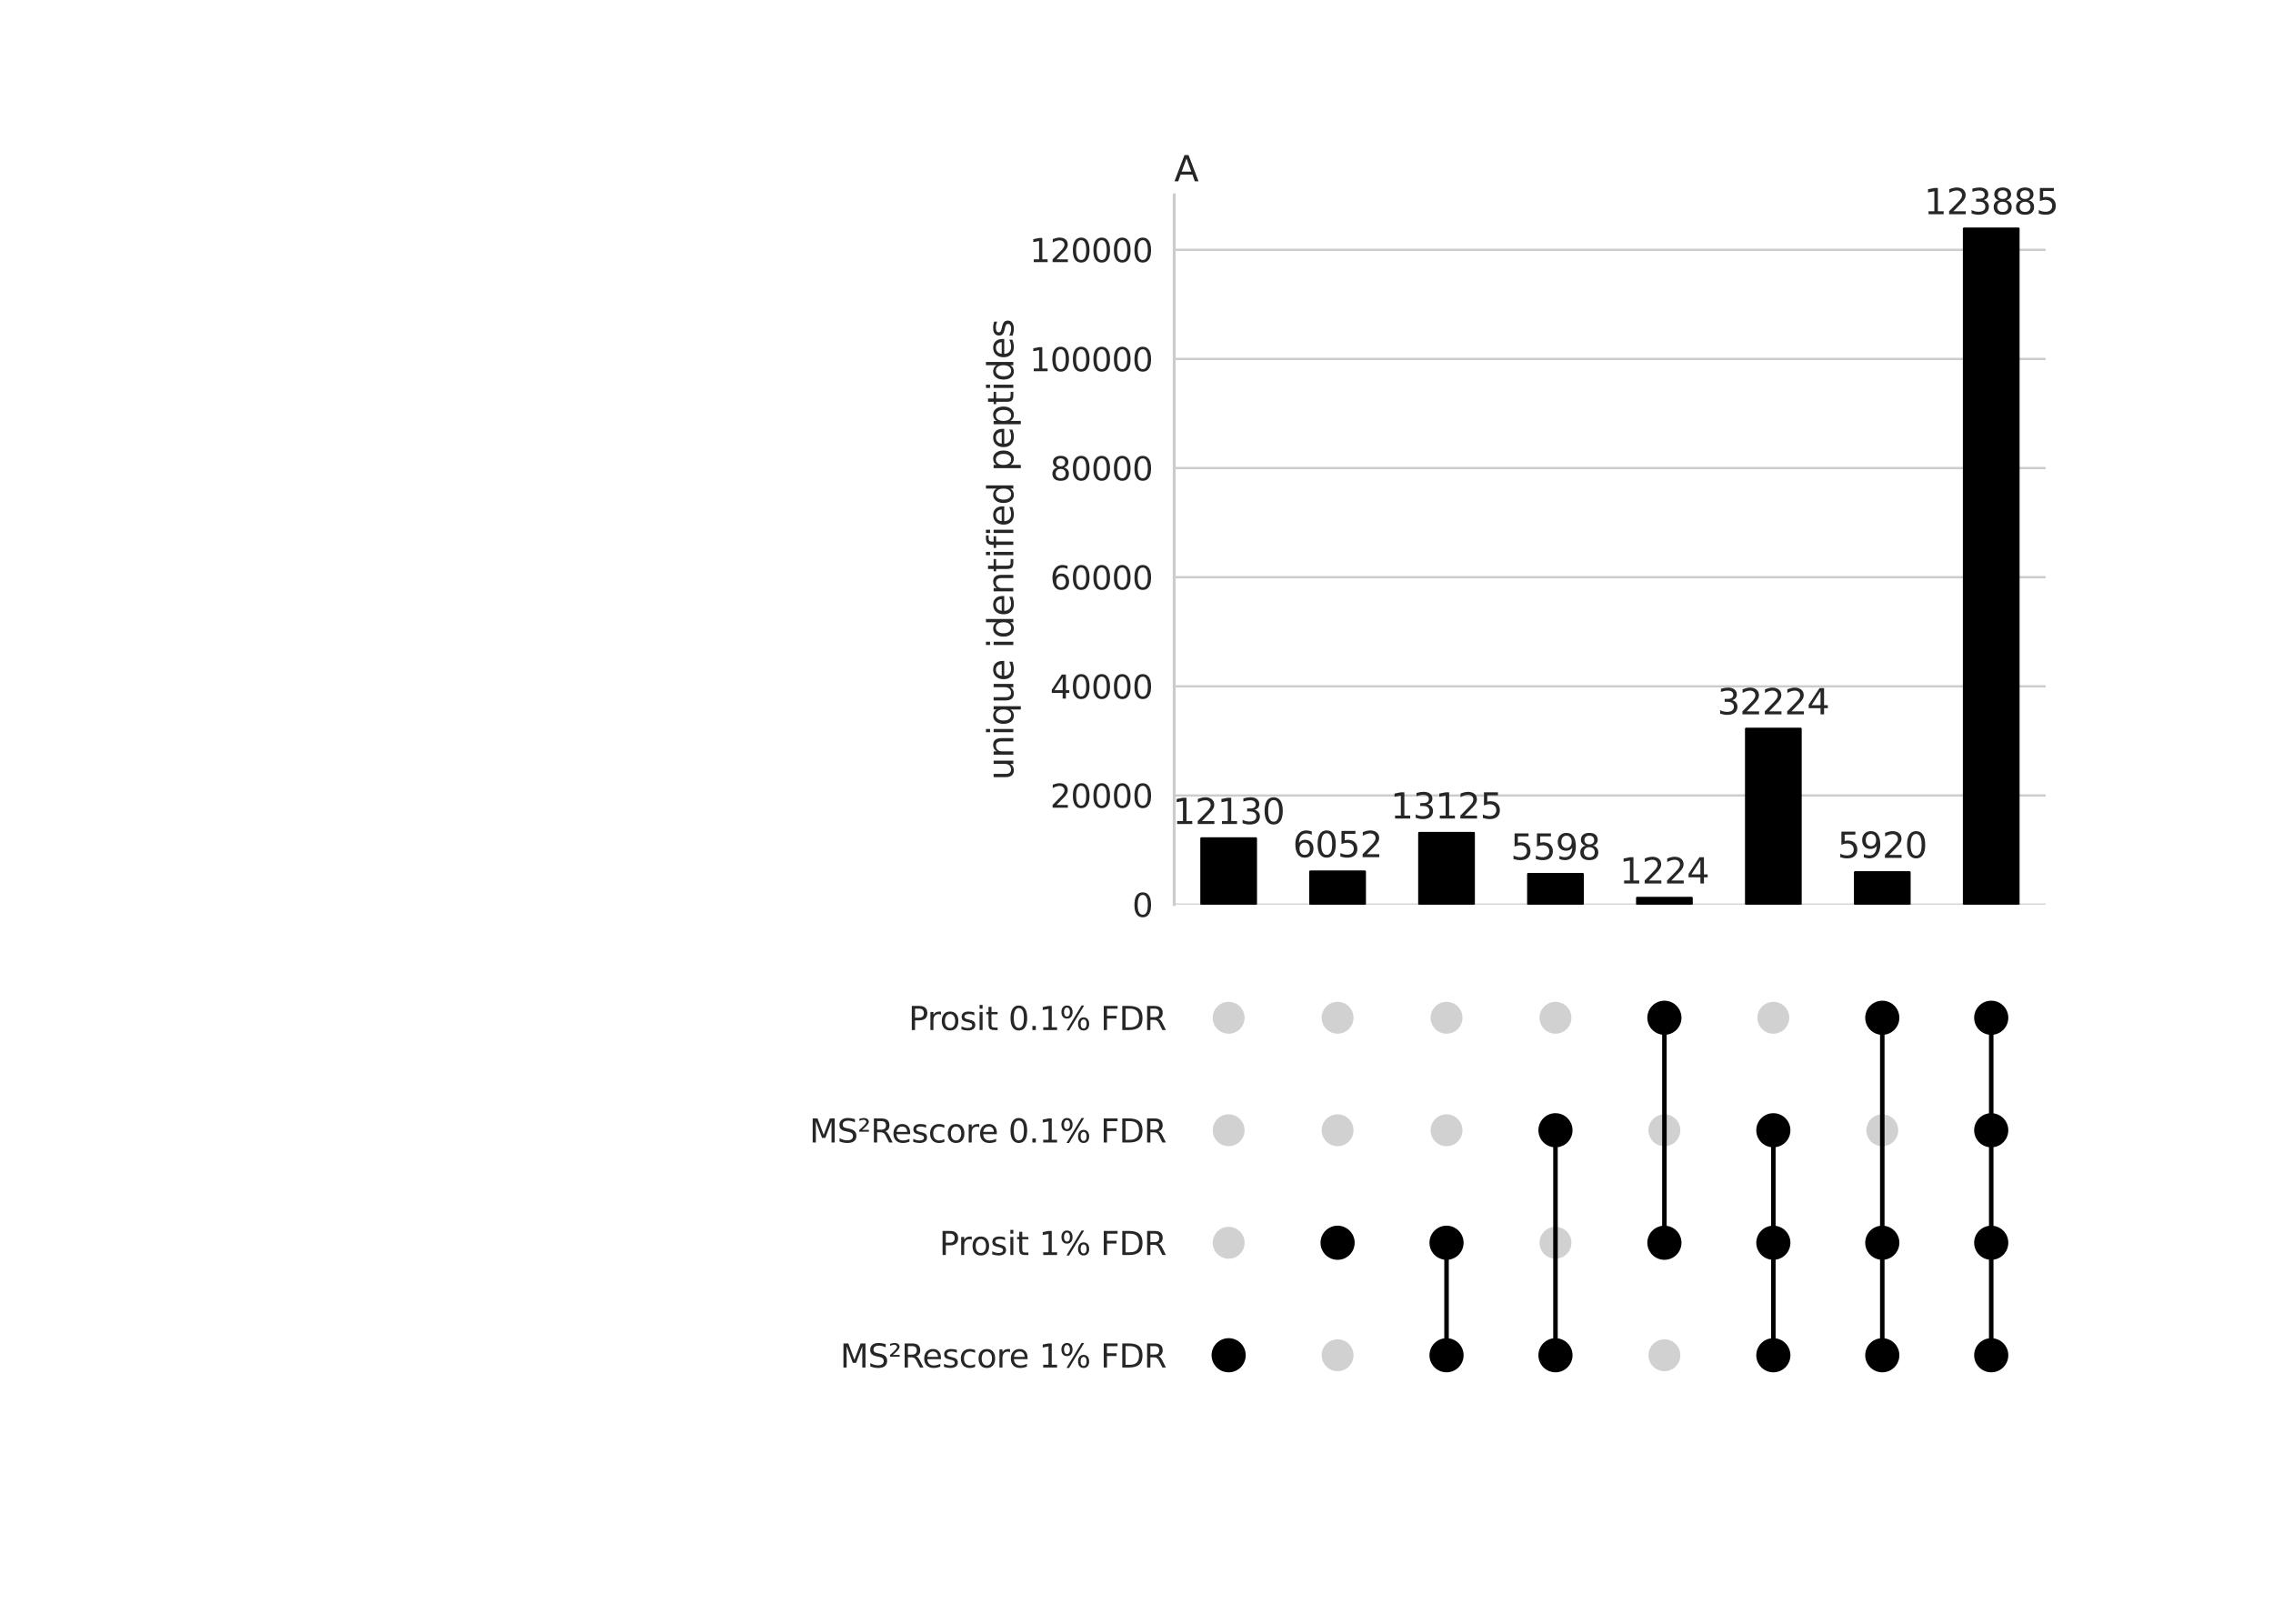 <?xml version="1.0" encoding="utf-8" standalone="no"?>
<!DOCTYPE svg PUBLIC "-//W3C//DTD SVG 1.1//EN"
  "http://www.w3.org/Graphics/SVG/1.1/DTD/svg11.dtd">
<svg height="720pt" version="1.1" viewBox="0 0 1008 720" width="1008pt" xmlns="http://www.w3.org/2000/svg" xmlns:xlink="http://www.w3.org/1999/xlink">
 <defs>
  <style type="text/css">*{stroke-linecap:butt;stroke-linejoin:round;}</style>
 </defs>
 <g id="figure_1">
  <g id="patch_1">
   <path d="M 0 720 
L 1008 720 
L 1008 0 
L 0 0 
z
" style="fill:#ffffff;"/>
  </g>
  <g id="axes_1">
   <g id="matplotlib.axis_1">
    <g id="ytick_1">
     <g id="text_1">
      <!-- MS²Rescore 1% FDR -->
      <g style="fill:#262626;" transform="translate(372.605 606.377)scale(0.143 -0.143)">
       <defs>
        <path d="M 628 4666 
L 1569 4666 
L 2759 1491 
L 3956 4666 
L 4897 4666 
L 4897 0 
L 4281 0 
L 4281 4097 
L 3078 897 
L 2444 897 
L 1241 4097 
L 1241 0 
L 628 0 
L 628 4666 
z
" id="DejaVuSans-4d" transform="scale(0.016)"/>
        <path d="M 3425 4513 
L 3425 3897 
Q 3066 4069 2747 4153 
Q 2428 4238 2131 4238 
Q 1616 4238 1336 4038 
Q 1056 3838 1056 3469 
Q 1056 3159 1242 3001 
Q 1428 2844 1947 2747 
L 2328 2669 
Q 3034 2534 3370 2195 
Q 3706 1856 3706 1288 
Q 3706 609 3251 259 
Q 2797 -91 1919 -91 
Q 1588 -91 1214 -16 
Q 841 59 441 206 
L 441 856 
Q 825 641 1194 531 
Q 1563 422 1919 422 
Q 2459 422 2753 634 
Q 3047 847 3047 1241 
Q 3047 1584 2836 1778 
Q 2625 1972 2144 2069 
L 1759 2144 
Q 1053 2284 737 2584 
Q 422 2884 422 3419 
Q 422 4038 858 4394 
Q 1294 4750 2059 4750 
Q 2388 4750 2728 4690 
Q 3069 4631 3425 4513 
z
" id="DejaVuSans-53" transform="scale(0.016)"/>
        <path d="M 838 2444 
L 2163 2444 
L 2163 2088 
L 294 2088 
L 294 2431 
Q 400 2528 597 2703 
Q 1672 3656 1672 3950 
Q 1672 4156 1509 4282 
Q 1347 4409 1081 4409 
Q 919 4409 728 4354 
Q 538 4300 313 4191 
L 313 4575 
Q 553 4663 761 4706 
Q 969 4750 1147 4750 
Q 1600 4750 1872 4544 
Q 2144 4338 2144 4000 
Q 2144 3566 1109 2678 
Q 934 2528 838 2444 
z
" id="DejaVuSans-b2" transform="scale(0.016)"/>
        <path d="M 2841 2188 
Q 3044 2119 3236 1894 
Q 3428 1669 3622 1275 
L 4263 0 
L 3584 0 
L 2988 1197 
Q 2756 1666 2539 1819 
Q 2322 1972 1947 1972 
L 1259 1972 
L 1259 0 
L 628 0 
L 628 4666 
L 2053 4666 
Q 2853 4666 3247 4331 
Q 3641 3997 3641 3322 
Q 3641 2881 3436 2590 
Q 3231 2300 2841 2188 
z
M 1259 4147 
L 1259 2491 
L 2053 2491 
Q 2509 2491 2742 2702 
Q 2975 2913 2975 3322 
Q 2975 3731 2742 3939 
Q 2509 4147 2053 4147 
L 1259 4147 
z
" id="DejaVuSans-52" transform="scale(0.016)"/>
        <path d="M 3597 1894 
L 3597 1613 
L 953 1613 
Q 991 1019 1311 708 
Q 1631 397 2203 397 
Q 2534 397 2845 478 
Q 3156 559 3463 722 
L 3463 178 
Q 3153 47 2828 -22 
Q 2503 -91 2169 -91 
Q 1331 -91 842 396 
Q 353 884 353 1716 
Q 353 2575 817 3079 
Q 1281 3584 2069 3584 
Q 2775 3584 3186 3129 
Q 3597 2675 3597 1894 
z
M 3022 2063 
Q 3016 2534 2758 2815 
Q 2500 3097 2075 3097 
Q 1594 3097 1305 2825 
Q 1016 2553 972 2059 
L 3022 2063 
z
" id="DejaVuSans-65" transform="scale(0.016)"/>
        <path d="M 2834 3397 
L 2834 2853 
Q 2591 2978 2328 3040 
Q 2066 3103 1784 3103 
Q 1356 3103 1142 2972 
Q 928 2841 928 2578 
Q 928 2378 1081 2264 
Q 1234 2150 1697 2047 
L 1894 2003 
Q 2506 1872 2764 1633 
Q 3022 1394 3022 966 
Q 3022 478 2636 193 
Q 2250 -91 1575 -91 
Q 1294 -91 989 -36 
Q 684 19 347 128 
L 347 722 
Q 666 556 975 473 
Q 1284 391 1588 391 
Q 1994 391 2212 530 
Q 2431 669 2431 922 
Q 2431 1156 2273 1281 
Q 2116 1406 1581 1522 
L 1381 1569 
Q 847 1681 609 1914 
Q 372 2147 372 2553 
Q 372 3047 722 3315 
Q 1072 3584 1716 3584 
Q 2034 3584 2315 3537 
Q 2597 3491 2834 3397 
z
" id="DejaVuSans-73" transform="scale(0.016)"/>
        <path d="M 3122 3366 
L 3122 2828 
Q 2878 2963 2633 3030 
Q 2388 3097 2138 3097 
Q 1578 3097 1268 2742 
Q 959 2388 959 1747 
Q 959 1106 1268 751 
Q 1578 397 2138 397 
Q 2388 397 2633 464 
Q 2878 531 3122 666 
L 3122 134 
Q 2881 22 2623 -34 
Q 2366 -91 2075 -91 
Q 1284 -91 818 406 
Q 353 903 353 1747 
Q 353 2603 823 3093 
Q 1294 3584 2113 3584 
Q 2378 3584 2631 3529 
Q 2884 3475 3122 3366 
z
" id="DejaVuSans-63" transform="scale(0.016)"/>
        <path d="M 1959 3097 
Q 1497 3097 1228 2736 
Q 959 2375 959 1747 
Q 959 1119 1226 758 
Q 1494 397 1959 397 
Q 2419 397 2687 759 
Q 2956 1122 2956 1747 
Q 2956 2369 2687 2733 
Q 2419 3097 1959 3097 
z
M 1959 3584 
Q 2709 3584 3137 3096 
Q 3566 2609 3566 1747 
Q 3566 888 3137 398 
Q 2709 -91 1959 -91 
Q 1206 -91 779 398 
Q 353 888 353 1747 
Q 353 2609 779 3096 
Q 1206 3584 1959 3584 
z
" id="DejaVuSans-6f" transform="scale(0.016)"/>
        <path d="M 2631 2963 
Q 2534 3019 2420 3045 
Q 2306 3072 2169 3072 
Q 1681 3072 1420 2755 
Q 1159 2438 1159 1844 
L 1159 0 
L 581 0 
L 581 3500 
L 1159 3500 
L 1159 2956 
Q 1341 3275 1631 3429 
Q 1922 3584 2338 3584 
Q 2397 3584 2469 3576 
Q 2541 3569 2628 3553 
L 2631 2963 
z
" id="DejaVuSans-72" transform="scale(0.016)"/>
        <path id="DejaVuSans-20" transform="scale(0.016)"/>
        <path d="M 794 531 
L 1825 531 
L 1825 4091 
L 703 3866 
L 703 4441 
L 1819 4666 
L 2450 4666 
L 2450 531 
L 3481 531 
L 3481 0 
L 794 0 
L 794 531 
z
" id="DejaVuSans-31" transform="scale(0.016)"/>
        <path d="M 4653 2053 
Q 4381 2053 4226 1822 
Q 4072 1591 4072 1178 
Q 4072 772 4226 539 
Q 4381 306 4653 306 
Q 4919 306 5073 539 
Q 5228 772 5228 1178 
Q 5228 1588 5073 1820 
Q 4919 2053 4653 2053 
z
M 4653 2450 
Q 5147 2450 5437 2106 
Q 5728 1763 5728 1178 
Q 5728 594 5436 251 
Q 5144 -91 4653 -91 
Q 4153 -91 3862 251 
Q 3572 594 3572 1178 
Q 3572 1766 3864 2108 
Q 4156 2450 4653 2450 
z
M 1428 4353 
Q 1159 4353 1004 4120 
Q 850 3888 850 3481 
Q 850 3069 1003 2837 
Q 1156 2606 1428 2606 
Q 1700 2606 1854 2837 
Q 2009 3069 2009 3481 
Q 2009 3884 1853 4118 
Q 1697 4353 1428 4353 
z
M 4250 4750 
L 4750 4750 
L 1831 -91 
L 1331 -91 
L 4250 4750 
z
M 1428 4750 
Q 1922 4750 2215 4408 
Q 2509 4066 2509 3481 
Q 2509 2891 2217 2550 
Q 1925 2209 1428 2209 
Q 931 2209 642 2551 
Q 353 2894 353 3481 
Q 353 4063 643 4406 
Q 934 4750 1428 4750 
z
" id="DejaVuSans-25" transform="scale(0.016)"/>
        <path d="M 628 4666 
L 3309 4666 
L 3309 4134 
L 1259 4134 
L 1259 2759 
L 3109 2759 
L 3109 2228 
L 1259 2228 
L 1259 0 
L 628 0 
L 628 4666 
z
" id="DejaVuSans-46" transform="scale(0.016)"/>
        <path d="M 1259 4147 
L 1259 519 
L 2022 519 
Q 2988 519 3436 956 
Q 3884 1394 3884 2338 
Q 3884 3275 3436 3711 
Q 2988 4147 2022 4147 
L 1259 4147 
z
M 628 4666 
L 1925 4666 
Q 3281 4666 3915 4102 
Q 4550 3538 4550 2338 
Q 4550 1131 3912 565 
Q 3275 0 1925 0 
L 628 0 
L 628 4666 
z
" id="DejaVuSans-44" transform="scale(0.016)"/>
       </defs>
       <use xlink:href="#DejaVuSans-4d"/>
       <use x="86.279" xlink:href="#DejaVuSans-53"/>
       <use x="149.756" xlink:href="#DejaVuSans-b2"/>
       <use x="189.844" xlink:href="#DejaVuSans-52"/>
       <use x="254.826" xlink:href="#DejaVuSans-65"/>
       <use x="316.35" xlink:href="#DejaVuSans-73"/>
       <use x="368.449" xlink:href="#DejaVuSans-63"/>
       <use x="423.43" xlink:href="#DejaVuSans-6f"/>
       <use x="484.611" xlink:href="#DejaVuSans-72"/>
       <use x="523.475" xlink:href="#DejaVuSans-65"/>
       <use x="584.998" xlink:href="#DejaVuSans-20"/>
       <use x="616.785" xlink:href="#DejaVuSans-31"/>
       <use x="680.408" xlink:href="#DejaVuSans-25"/>
       <use x="775.428" xlink:href="#DejaVuSans-20"/>
       <use x="807.215" xlink:href="#DejaVuSans-46"/>
       <use x="864.734" xlink:href="#DejaVuSans-44"/>
       <use x="941.736" xlink:href="#DejaVuSans-52"/>
      </g>
     </g>
    </g>
    <g id="ytick_2">
     <g id="text_2">
      <!-- Prosit 1% FDR -->
      <g style="fill:#262626;" transform="translate(416.557 556.496)scale(0.143 -0.143)">
       <defs>
        <path d="M 1259 4147 
L 1259 2394 
L 2053 2394 
Q 2494 2394 2734 2622 
Q 2975 2850 2975 3272 
Q 2975 3691 2734 3919 
Q 2494 4147 2053 4147 
L 1259 4147 
z
M 628 4666 
L 2053 4666 
Q 2838 4666 3239 4311 
Q 3641 3956 3641 3272 
Q 3641 2581 3239 2228 
Q 2838 1875 2053 1875 
L 1259 1875 
L 1259 0 
L 628 0 
L 628 4666 
z
" id="DejaVuSans-50" transform="scale(0.016)"/>
        <path d="M 603 3500 
L 1178 3500 
L 1178 0 
L 603 0 
L 603 3500 
z
M 603 4863 
L 1178 4863 
L 1178 4134 
L 603 4134 
L 603 4863 
z
" id="DejaVuSans-69" transform="scale(0.016)"/>
        <path d="M 1172 4494 
L 1172 3500 
L 2356 3500 
L 2356 3053 
L 1172 3053 
L 1172 1153 
Q 1172 725 1289 603 
Q 1406 481 1766 481 
L 2356 481 
L 2356 0 
L 1766 0 
Q 1100 0 847 248 
Q 594 497 594 1153 
L 594 3053 
L 172 3053 
L 172 3500 
L 594 3500 
L 594 4494 
L 1172 4494 
z
" id="DejaVuSans-74" transform="scale(0.016)"/>
       </defs>
       <use xlink:href="#DejaVuSans-50"/>
       <use x="58.553" xlink:href="#DejaVuSans-72"/>
       <use x="97.416" xlink:href="#DejaVuSans-6f"/>
       <use x="158.598" xlink:href="#DejaVuSans-73"/>
       <use x="210.697" xlink:href="#DejaVuSans-69"/>
       <use x="238.48" xlink:href="#DejaVuSans-74"/>
       <use x="277.689" xlink:href="#DejaVuSans-20"/>
       <use x="309.477" xlink:href="#DejaVuSans-31"/>
       <use x="373.1" xlink:href="#DejaVuSans-25"/>
       <use x="468.119" xlink:href="#DejaVuSans-20"/>
       <use x="499.906" xlink:href="#DejaVuSans-46"/>
       <use x="557.426" xlink:href="#DejaVuSans-44"/>
       <use x="634.428" xlink:href="#DejaVuSans-52"/>
      </g>
     </g>
    </g>
    <g id="ytick_3">
     <g id="text_3">
      <!-- MS²Rescore 0.1% FDR -->
      <g style="fill:#262626;" transform="translate(358.962 506.614)scale(0.143 -0.143)">
       <defs>
        <path d="M 2034 4250 
Q 1547 4250 1301 3770 
Q 1056 3291 1056 2328 
Q 1056 1369 1301 889 
Q 1547 409 2034 409 
Q 2525 409 2770 889 
Q 3016 1369 3016 2328 
Q 3016 3291 2770 3770 
Q 2525 4250 2034 4250 
z
M 2034 4750 
Q 2819 4750 3233 4129 
Q 3647 3509 3647 2328 
Q 3647 1150 3233 529 
Q 2819 -91 2034 -91 
Q 1250 -91 836 529 
Q 422 1150 422 2328 
Q 422 3509 836 4129 
Q 1250 4750 2034 4750 
z
" id="DejaVuSans-30" transform="scale(0.016)"/>
        <path d="M 684 794 
L 1344 794 
L 1344 0 
L 684 0 
L 684 794 
z
" id="DejaVuSans-2e" transform="scale(0.016)"/>
       </defs>
       <use xlink:href="#DejaVuSans-4d"/>
       <use x="86.279" xlink:href="#DejaVuSans-53"/>
       <use x="149.756" xlink:href="#DejaVuSans-b2"/>
       <use x="189.844" xlink:href="#DejaVuSans-52"/>
       <use x="254.826" xlink:href="#DejaVuSans-65"/>
       <use x="316.35" xlink:href="#DejaVuSans-73"/>
       <use x="368.449" xlink:href="#DejaVuSans-63"/>
       <use x="423.43" xlink:href="#DejaVuSans-6f"/>
       <use x="484.611" xlink:href="#DejaVuSans-72"/>
       <use x="523.475" xlink:href="#DejaVuSans-65"/>
       <use x="584.998" xlink:href="#DejaVuSans-20"/>
       <use x="616.785" xlink:href="#DejaVuSans-30"/>
       <use x="680.408" xlink:href="#DejaVuSans-2e"/>
       <use x="712.195" xlink:href="#DejaVuSans-31"/>
       <use x="775.818" xlink:href="#DejaVuSans-25"/>
       <use x="870.838" xlink:href="#DejaVuSans-20"/>
       <use x="902.625" xlink:href="#DejaVuSans-46"/>
       <use x="960.145" xlink:href="#DejaVuSans-44"/>
       <use x="1037.146" xlink:href="#DejaVuSans-52"/>
      </g>
     </g>
    </g>
    <g id="ytick_4">
     <g id="text_4">
      <!-- Prosit 0.1% FDR -->
      <g style="fill:#262626;" transform="translate(402.914 456.733)scale(0.143 -0.143)">
       <use xlink:href="#DejaVuSans-50"/>
       <use x="58.553" xlink:href="#DejaVuSans-72"/>
       <use x="97.416" xlink:href="#DejaVuSans-6f"/>
       <use x="158.598" xlink:href="#DejaVuSans-73"/>
       <use x="210.697" xlink:href="#DejaVuSans-69"/>
       <use x="238.48" xlink:href="#DejaVuSans-74"/>
       <use x="277.689" xlink:href="#DejaVuSans-20"/>
       <use x="309.477" xlink:href="#DejaVuSans-30"/>
       <use x="373.1" xlink:href="#DejaVuSans-2e"/>
       <use x="404.887" xlink:href="#DejaVuSans-31"/>
       <use x="468.51" xlink:href="#DejaVuSans-25"/>
       <use x="563.529" xlink:href="#DejaVuSans-20"/>
       <use x="595.316" xlink:href="#DejaVuSans-46"/>
       <use x="652.836" xlink:href="#DejaVuSans-44"/>
       <use x="729.838" xlink:href="#DejaVuSans-52"/>
      </g>
     </g>
    </g>
   </g>
   <g id="LineCollection_1">
    <path clip-path="url(#p20e301bbdf)" d="M 544.867 600.944 
L 544.867 600.944 
" style="fill:none;stroke:#000000;stroke-width:2;"/>
    <path clip-path="url(#p20e301bbdf)" d="M 593.178 551.063 
L 593.178 551.063 
" style="fill:none;stroke:#000000;stroke-width:2;"/>
    <path clip-path="url(#p20e301bbdf)" d="M 641.489 600.944 
L 641.489 551.063 
" style="fill:none;stroke:#000000;stroke-width:2;"/>
    <path clip-path="url(#p20e301bbdf)" d="M 689.8 600.944 
L 689.8 501.181 
" style="fill:none;stroke:#000000;stroke-width:2;"/>
    <path clip-path="url(#p20e301bbdf)" d="M 738.111 551.063 
L 738.111 451.3 
" style="fill:none;stroke:#000000;stroke-width:2;"/>
    <path clip-path="url(#p20e301bbdf)" d="M 786.422 600.944 
L 786.422 501.181 
" style="fill:none;stroke:#000000;stroke-width:2;"/>
    <path clip-path="url(#p20e301bbdf)" d="M 834.733 600.944 
L 834.733 451.3 
" style="fill:none;stroke:#000000;stroke-width:2;"/>
    <path clip-path="url(#p20e301bbdf)" d="M 883.044 600.944 
L 883.044 451.3 
" style="fill:none;stroke:#000000;stroke-width:2;"/>
   </g>
   <g id="PathCollection_1">
    <defs>
     <path d="M 0 7.071 
C 1.875 7.071 3.674 6.326 5 5 
C 6.326 3.674 7.071 1.875 7.071 -0 
C 7.071 -1.875 6.326 -3.674 5 -5 
C 3.674 -6.326 1.875 -7.071 0 -7.071 
C -1.875 -7.071 -3.674 -6.326 -5 -5 
C -6.326 -3.674 -7.071 -1.875 -7.071 0 
C -7.071 1.875 -6.326 3.674 -5 5 
C -3.674 6.326 -1.875 7.071 0 7.071 
z
" id="C0_0_7416bd409e"/>
    </defs>
    <g clip-path="url(#p20e301bbdf)">
     <use style="stroke:#000000;" x="544.867" xlink:href="#C0_0_7416bd409e" y="600.944"/>
    </g>
    <g clip-path="url(#p20e301bbdf)">
     <use style="fill-opacity:0.18;" x="544.867" xlink:href="#C0_0_7416bd409e" y="551.063"/>
    </g>
    <g clip-path="url(#p20e301bbdf)">
     <use style="fill-opacity:0.18;" x="544.867" xlink:href="#C0_0_7416bd409e" y="501.181"/>
    </g>
    <g clip-path="url(#p20e301bbdf)">
     <use style="fill-opacity:0.18;" x="544.867" xlink:href="#C0_0_7416bd409e" y="451.3"/>
    </g>
    <g clip-path="url(#p20e301bbdf)">
     <use style="fill-opacity:0.18;" x="593.178" xlink:href="#C0_0_7416bd409e" y="600.944"/>
    </g>
    <g clip-path="url(#p20e301bbdf)">
     <use style="stroke:#000000;" x="593.178" xlink:href="#C0_0_7416bd409e" y="551.063"/>
    </g>
    <g clip-path="url(#p20e301bbdf)">
     <use style="fill-opacity:0.18;" x="593.178" xlink:href="#C0_0_7416bd409e" y="501.181"/>
    </g>
    <g clip-path="url(#p20e301bbdf)">
     <use style="fill-opacity:0.18;" x="593.178" xlink:href="#C0_0_7416bd409e" y="451.3"/>
    </g>
    <g clip-path="url(#p20e301bbdf)">
     <use style="stroke:#000000;" x="641.489" xlink:href="#C0_0_7416bd409e" y="600.944"/>
    </g>
    <g clip-path="url(#p20e301bbdf)">
     <use style="stroke:#000000;" x="641.489" xlink:href="#C0_0_7416bd409e" y="551.063"/>
    </g>
    <g clip-path="url(#p20e301bbdf)">
     <use style="fill-opacity:0.18;" x="641.489" xlink:href="#C0_0_7416bd409e" y="501.181"/>
    </g>
    <g clip-path="url(#p20e301bbdf)">
     <use style="fill-opacity:0.18;" x="641.489" xlink:href="#C0_0_7416bd409e" y="451.3"/>
    </g>
    <g clip-path="url(#p20e301bbdf)">
     <use style="stroke:#000000;" x="689.8" xlink:href="#C0_0_7416bd409e" y="600.944"/>
    </g>
    <g clip-path="url(#p20e301bbdf)">
     <use style="fill-opacity:0.18;" x="689.8" xlink:href="#C0_0_7416bd409e" y="551.063"/>
    </g>
    <g clip-path="url(#p20e301bbdf)">
     <use style="stroke:#000000;" x="689.8" xlink:href="#C0_0_7416bd409e" y="501.181"/>
    </g>
    <g clip-path="url(#p20e301bbdf)">
     <use style="fill-opacity:0.18;" x="689.8" xlink:href="#C0_0_7416bd409e" y="451.3"/>
    </g>
    <g clip-path="url(#p20e301bbdf)">
     <use style="fill-opacity:0.18;" x="738.111" xlink:href="#C0_0_7416bd409e" y="600.944"/>
    </g>
    <g clip-path="url(#p20e301bbdf)">
     <use style="stroke:#000000;" x="738.111" xlink:href="#C0_0_7416bd409e" y="551.063"/>
    </g>
    <g clip-path="url(#p20e301bbdf)">
     <use style="fill-opacity:0.18;" x="738.111" xlink:href="#C0_0_7416bd409e" y="501.181"/>
    </g>
    <g clip-path="url(#p20e301bbdf)">
     <use style="stroke:#000000;" x="738.111" xlink:href="#C0_0_7416bd409e" y="451.3"/>
    </g>
    <g clip-path="url(#p20e301bbdf)">
     <use style="stroke:#000000;" x="786.422" xlink:href="#C0_0_7416bd409e" y="600.944"/>
    </g>
    <g clip-path="url(#p20e301bbdf)">
     <use style="stroke:#000000;" x="786.422" xlink:href="#C0_0_7416bd409e" y="551.063"/>
    </g>
    <g clip-path="url(#p20e301bbdf)">
     <use style="stroke:#000000;" x="786.422" xlink:href="#C0_0_7416bd409e" y="501.181"/>
    </g>
    <g clip-path="url(#p20e301bbdf)">
     <use style="fill-opacity:0.18;" x="786.422" xlink:href="#C0_0_7416bd409e" y="451.3"/>
    </g>
    <g clip-path="url(#p20e301bbdf)">
     <use style="stroke:#000000;" x="834.733" xlink:href="#C0_0_7416bd409e" y="600.944"/>
    </g>
    <g clip-path="url(#p20e301bbdf)">
     <use style="stroke:#000000;" x="834.733" xlink:href="#C0_0_7416bd409e" y="551.063"/>
    </g>
    <g clip-path="url(#p20e301bbdf)">
     <use style="fill-opacity:0.18;" x="834.733" xlink:href="#C0_0_7416bd409e" y="501.181"/>
    </g>
    <g clip-path="url(#p20e301bbdf)">
     <use style="stroke:#000000;" x="834.733" xlink:href="#C0_0_7416bd409e" y="451.3"/>
    </g>
    <g clip-path="url(#p20e301bbdf)">
     <use style="stroke:#000000;" x="883.044" xlink:href="#C0_0_7416bd409e" y="600.944"/>
    </g>
    <g clip-path="url(#p20e301bbdf)">
     <use style="stroke:#000000;" x="883.044" xlink:href="#C0_0_7416bd409e" y="551.063"/>
    </g>
    <g clip-path="url(#p20e301bbdf)">
     <use style="stroke:#000000;" x="883.044" xlink:href="#C0_0_7416bd409e" y="501.181"/>
    </g>
    <g clip-path="url(#p20e301bbdf)">
     <use style="stroke:#000000;" x="883.044" xlink:href="#C0_0_7416bd409e" y="451.3"/>
    </g>
   </g>
  </g>
  <g id="axes_2">
   <g id="patch_2">
    <path d="M 520.712 401.116 
L 907.2 401.116 
L 907.2 86.4 
L 520.712 86.4 
z
" style="fill:#ffffff;"/>
   </g>
   <g id="matplotlib.axis_2">
    <g id="ytick_5">
     <g id="line2d_1">
      <path clip-path="url(#p6aafe45eca)" d="M 520.712 401.116 
L 907.2 401.116 
" style="fill:none;stroke:#cccccc;stroke-linecap:round;"/>
     </g>
     <g id="text_5">
      <!-- 0 -->
      <g style="fill:#262626;" transform="translate(502.113 406.549)scale(0.143 -0.143)">
       <use xlink:href="#DejaVuSans-30"/>
      </g>
     </g>
    </g>
    <g id="ytick_6">
     <g id="line2d_2">
      <path clip-path="url(#p6aafe45eca)" d="M 520.712 352.727 
L 907.2 352.727 
" style="fill:none;stroke:#cccccc;stroke-linecap:round;"/>
     </g>
     <g id="text_6">
      <!-- 20000 -->
      <g style="fill:#262626;" transform="translate(465.72 358.16)scale(0.143 -0.143)">
       <defs>
        <path d="M 1228 531 
L 3431 531 
L 3431 0 
L 469 0 
L 469 531 
Q 828 903 1448 1529 
Q 2069 2156 2228 2338 
Q 2531 2678 2651 2914 
Q 2772 3150 2772 3378 
Q 2772 3750 2511 3984 
Q 2250 4219 1831 4219 
Q 1534 4219 1204 4116 
Q 875 4013 500 3803 
L 500 4441 
Q 881 4594 1212 4672 
Q 1544 4750 1819 4750 
Q 2544 4750 2975 4387 
Q 3406 4025 3406 3419 
Q 3406 3131 3298 2873 
Q 3191 2616 2906 2266 
Q 2828 2175 2409 1742 
Q 1991 1309 1228 531 
z
" id="DejaVuSans-32" transform="scale(0.016)"/>
       </defs>
       <use xlink:href="#DejaVuSans-32"/>
       <use x="63.623" xlink:href="#DejaVuSans-30"/>
       <use x="127.246" xlink:href="#DejaVuSans-30"/>
       <use x="190.869" xlink:href="#DejaVuSans-30"/>
       <use x="254.492" xlink:href="#DejaVuSans-30"/>
      </g>
     </g>
    </g>
    <g id="ytick_7">
     <g id="line2d_3">
      <path clip-path="url(#p6aafe45eca)" d="M 520.712 304.339 
L 907.2 304.339 
" style="fill:none;stroke:#cccccc;stroke-linecap:round;"/>
     </g>
     <g id="text_7">
      <!-- 40000 -->
      <g style="fill:#262626;" transform="translate(465.72 309.772)scale(0.143 -0.143)">
       <defs>
        <path d="M 2419 4116 
L 825 1625 
L 2419 1625 
L 2419 4116 
z
M 2253 4666 
L 3047 4666 
L 3047 1625 
L 3713 1625 
L 3713 1100 
L 3047 1100 
L 3047 0 
L 2419 0 
L 2419 1100 
L 313 1100 
L 313 1709 
L 2253 4666 
z
" id="DejaVuSans-34" transform="scale(0.016)"/>
       </defs>
       <use xlink:href="#DejaVuSans-34"/>
       <use x="63.623" xlink:href="#DejaVuSans-30"/>
       <use x="127.246" xlink:href="#DejaVuSans-30"/>
       <use x="190.869" xlink:href="#DejaVuSans-30"/>
       <use x="254.492" xlink:href="#DejaVuSans-30"/>
      </g>
     </g>
    </g>
    <g id="ytick_8">
     <g id="line2d_4">
      <path clip-path="url(#p6aafe45eca)" d="M 520.712 255.951 
L 907.2 255.951 
" style="fill:none;stroke:#cccccc;stroke-linecap:round;"/>
     </g>
     <g id="text_8">
      <!-- 60000 -->
      <g style="fill:#262626;" transform="translate(465.72 261.384)scale(0.143 -0.143)">
       <defs>
        <path d="M 2113 2584 
Q 1688 2584 1439 2293 
Q 1191 2003 1191 1497 
Q 1191 994 1439 701 
Q 1688 409 2113 409 
Q 2538 409 2786 701 
Q 3034 994 3034 1497 
Q 3034 2003 2786 2293 
Q 2538 2584 2113 2584 
z
M 3366 4563 
L 3366 3988 
Q 3128 4100 2886 4159 
Q 2644 4219 2406 4219 
Q 1781 4219 1451 3797 
Q 1122 3375 1075 2522 
Q 1259 2794 1537 2939 
Q 1816 3084 2150 3084 
Q 2853 3084 3261 2657 
Q 3669 2231 3669 1497 
Q 3669 778 3244 343 
Q 2819 -91 2113 -91 
Q 1303 -91 875 529 
Q 447 1150 447 2328 
Q 447 3434 972 4092 
Q 1497 4750 2381 4750 
Q 2619 4750 2861 4703 
Q 3103 4656 3366 4563 
z
" id="DejaVuSans-36" transform="scale(0.016)"/>
       </defs>
       <use xlink:href="#DejaVuSans-36"/>
       <use x="63.623" xlink:href="#DejaVuSans-30"/>
       <use x="127.246" xlink:href="#DejaVuSans-30"/>
       <use x="190.869" xlink:href="#DejaVuSans-30"/>
       <use x="254.492" xlink:href="#DejaVuSans-30"/>
      </g>
     </g>
    </g>
    <g id="ytick_9">
     <g id="line2d_5">
      <path clip-path="url(#p6aafe45eca)" d="M 520.712 207.563 
L 907.2 207.563 
" style="fill:none;stroke:#cccccc;stroke-linecap:round;"/>
     </g>
     <g id="text_9">
      <!-- 80000 -->
      <g style="fill:#262626;" transform="translate(465.72 212.995)scale(0.143 -0.143)">
       <defs>
        <path d="M 2034 2216 
Q 1584 2216 1326 1975 
Q 1069 1734 1069 1313 
Q 1069 891 1326 650 
Q 1584 409 2034 409 
Q 2484 409 2743 651 
Q 3003 894 3003 1313 
Q 3003 1734 2745 1975 
Q 2488 2216 2034 2216 
z
M 1403 2484 
Q 997 2584 770 2862 
Q 544 3141 544 3541 
Q 544 4100 942 4425 
Q 1341 4750 2034 4750 
Q 2731 4750 3128 4425 
Q 3525 4100 3525 3541 
Q 3525 3141 3298 2862 
Q 3072 2584 2669 2484 
Q 3125 2378 3379 2068 
Q 3634 1759 3634 1313 
Q 3634 634 3220 271 
Q 2806 -91 2034 -91 
Q 1263 -91 848 271 
Q 434 634 434 1313 
Q 434 1759 690 2068 
Q 947 2378 1403 2484 
z
M 1172 3481 
Q 1172 3119 1398 2916 
Q 1625 2713 2034 2713 
Q 2441 2713 2670 2916 
Q 2900 3119 2900 3481 
Q 2900 3844 2670 4047 
Q 2441 4250 2034 4250 
Q 1625 4250 1398 4047 
Q 1172 3844 1172 3481 
z
" id="DejaVuSans-38" transform="scale(0.016)"/>
       </defs>
       <use xlink:href="#DejaVuSans-38"/>
       <use x="63.623" xlink:href="#DejaVuSans-30"/>
       <use x="127.246" xlink:href="#DejaVuSans-30"/>
       <use x="190.869" xlink:href="#DejaVuSans-30"/>
       <use x="254.492" xlink:href="#DejaVuSans-30"/>
      </g>
     </g>
    </g>
    <g id="ytick_10">
     <g id="line2d_6">
      <path clip-path="url(#p6aafe45eca)" d="M 520.712 159.174 
L 907.2 159.174 
" style="fill:none;stroke:#cccccc;stroke-linecap:round;"/>
     </g>
     <g id="text_10">
      <!-- 100000 -->
      <g style="fill:#262626;" transform="translate(456.621 164.607)scale(0.143 -0.143)">
       <use xlink:href="#DejaVuSans-31"/>
       <use x="63.623" xlink:href="#DejaVuSans-30"/>
       <use x="127.246" xlink:href="#DejaVuSans-30"/>
       <use x="190.869" xlink:href="#DejaVuSans-30"/>
       <use x="254.492" xlink:href="#DejaVuSans-30"/>
       <use x="318.115" xlink:href="#DejaVuSans-30"/>
      </g>
     </g>
    </g>
    <g id="ytick_11">
     <g id="line2d_7">
      <path clip-path="url(#p6aafe45eca)" d="M 520.712 110.786 
L 907.2 110.786 
" style="fill:none;stroke:#cccccc;stroke-linecap:round;"/>
     </g>
     <g id="text_11">
      <!-- 120000 -->
      <g style="fill:#262626;" transform="translate(456.621 116.219)scale(0.143 -0.143)">
       <use xlink:href="#DejaVuSans-31"/>
       <use x="63.623" xlink:href="#DejaVuSans-32"/>
       <use x="127.246" xlink:href="#DejaVuSans-30"/>
       <use x="190.869" xlink:href="#DejaVuSans-30"/>
       <use x="254.492" xlink:href="#DejaVuSans-30"/>
       <use x="318.115" xlink:href="#DejaVuSans-30"/>
      </g>
     </g>
    </g>
    <g id="text_12">
     <!-- unique identified peptides -->
     <g style="fill:#262626;" transform="translate(449.377 345.956)rotate(-90)scale(0.156 -0.156)">
      <defs>
       <path d="M 544 1381 
L 544 3500 
L 1119 3500 
L 1119 1403 
Q 1119 906 1312 657 
Q 1506 409 1894 409 
Q 2359 409 2629 706 
Q 2900 1003 2900 1516 
L 2900 3500 
L 3475 3500 
L 3475 0 
L 2900 0 
L 2900 538 
Q 2691 219 2414 64 
Q 2138 -91 1772 -91 
Q 1169 -91 856 284 
Q 544 659 544 1381 
z
M 1991 3584 
L 1991 3584 
z
" id="DejaVuSans-75" transform="scale(0.016)"/>
       <path d="M 3513 2113 
L 3513 0 
L 2938 0 
L 2938 2094 
Q 2938 2591 2744 2837 
Q 2550 3084 2163 3084 
Q 1697 3084 1428 2787 
Q 1159 2491 1159 1978 
L 1159 0 
L 581 0 
L 581 3500 
L 1159 3500 
L 1159 2956 
Q 1366 3272 1645 3428 
Q 1925 3584 2291 3584 
Q 2894 3584 3203 3211 
Q 3513 2838 3513 2113 
z
" id="DejaVuSans-6e" transform="scale(0.016)"/>
       <path d="M 947 1747 
Q 947 1113 1208 752 
Q 1469 391 1925 391 
Q 2381 391 2643 752 
Q 2906 1113 2906 1747 
Q 2906 2381 2643 2742 
Q 2381 3103 1925 3103 
Q 1469 3103 1208 2742 
Q 947 2381 947 1747 
z
M 2906 525 
Q 2725 213 2448 61 
Q 2172 -91 1784 -91 
Q 1150 -91 751 415 
Q 353 922 353 1747 
Q 353 2572 751 3078 
Q 1150 3584 1784 3584 
Q 2172 3584 2448 3432 
Q 2725 3281 2906 2969 
L 2906 3500 
L 3481 3500 
L 3481 -1331 
L 2906 -1331 
L 2906 525 
z
" id="DejaVuSans-71" transform="scale(0.016)"/>
       <path d="M 2906 2969 
L 2906 4863 
L 3481 4863 
L 3481 0 
L 2906 0 
L 2906 525 
Q 2725 213 2448 61 
Q 2172 -91 1784 -91 
Q 1150 -91 751 415 
Q 353 922 353 1747 
Q 353 2572 751 3078 
Q 1150 3584 1784 3584 
Q 2172 3584 2448 3432 
Q 2725 3281 2906 2969 
z
M 947 1747 
Q 947 1113 1208 752 
Q 1469 391 1925 391 
Q 2381 391 2643 752 
Q 2906 1113 2906 1747 
Q 2906 2381 2643 2742 
Q 2381 3103 1925 3103 
Q 1469 3103 1208 2742 
Q 947 2381 947 1747 
z
" id="DejaVuSans-64" transform="scale(0.016)"/>
       <path d="M 2375 4863 
L 2375 4384 
L 1825 4384 
Q 1516 4384 1395 4259 
Q 1275 4134 1275 3809 
L 1275 3500 
L 2222 3500 
L 2222 3053 
L 1275 3053 
L 1275 0 
L 697 0 
L 697 3053 
L 147 3053 
L 147 3500 
L 697 3500 
L 697 3744 
Q 697 4328 969 4595 
Q 1241 4863 1831 4863 
L 2375 4863 
z
" id="DejaVuSans-66" transform="scale(0.016)"/>
       <path d="M 1159 525 
L 1159 -1331 
L 581 -1331 
L 581 3500 
L 1159 3500 
L 1159 2969 
Q 1341 3281 1617 3432 
Q 1894 3584 2278 3584 
Q 2916 3584 3314 3078 
Q 3713 2572 3713 1747 
Q 3713 922 3314 415 
Q 2916 -91 2278 -91 
Q 1894 -91 1617 61 
Q 1341 213 1159 525 
z
M 3116 1747 
Q 3116 2381 2855 2742 
Q 2594 3103 2138 3103 
Q 1681 3103 1420 2742 
Q 1159 2381 1159 1747 
Q 1159 1113 1420 752 
Q 1681 391 2138 391 
Q 2594 391 2855 752 
Q 3116 1113 3116 1747 
z
" id="DejaVuSans-70" transform="scale(0.016)"/>
      </defs>
      <use xlink:href="#DejaVuSans-75"/>
      <use x="63.379" xlink:href="#DejaVuSans-6e"/>
      <use x="126.758" xlink:href="#DejaVuSans-69"/>
      <use x="154.541" xlink:href="#DejaVuSans-71"/>
      <use x="218.018" xlink:href="#DejaVuSans-75"/>
      <use x="281.396" xlink:href="#DejaVuSans-65"/>
      <use x="342.92" xlink:href="#DejaVuSans-20"/>
      <use x="374.707" xlink:href="#DejaVuSans-69"/>
      <use x="402.49" xlink:href="#DejaVuSans-64"/>
      <use x="465.967" xlink:href="#DejaVuSans-65"/>
      <use x="527.49" xlink:href="#DejaVuSans-6e"/>
      <use x="590.869" xlink:href="#DejaVuSans-74"/>
      <use x="630.078" xlink:href="#DejaVuSans-69"/>
      <use x="657.861" xlink:href="#DejaVuSans-66"/>
      <use x="693.066" xlink:href="#DejaVuSans-69"/>
      <use x="720.85" xlink:href="#DejaVuSans-65"/>
      <use x="782.373" xlink:href="#DejaVuSans-64"/>
      <use x="845.85" xlink:href="#DejaVuSans-20"/>
      <use x="877.637" xlink:href="#DejaVuSans-70"/>
      <use x="941.113" xlink:href="#DejaVuSans-65"/>
      <use x="1002.637" xlink:href="#DejaVuSans-70"/>
      <use x="1066.113" xlink:href="#DejaVuSans-74"/>
      <use x="1105.322" xlink:href="#DejaVuSans-69"/>
      <use x="1133.105" xlink:href="#DejaVuSans-64"/>
      <use x="1196.582" xlink:href="#DejaVuSans-65"/>
      <use x="1258.105" xlink:href="#DejaVuSans-73"/>
     </g>
    </g>
   </g>
   <g id="patch_3">
    <path d="M 520.712 401.116 
L 520.712 86.4 
" style="fill:none;stroke:#cccccc;stroke-linecap:square;stroke-linejoin:miter;stroke-width:1.25;"/>
   </g>
   <g id="text_13">
    <!-- 12130 -->
    <g style="fill:#262626;" transform="translate(520.053 365.377)scale(0.156 -0.156)">
     <defs>
      <path d="M 2597 2516 
Q 3050 2419 3304 2112 
Q 3559 1806 3559 1356 
Q 3559 666 3084 287 
Q 2609 -91 1734 -91 
Q 1441 -91 1130 -33 
Q 819 25 488 141 
L 488 750 
Q 750 597 1062 519 
Q 1375 441 1716 441 
Q 2309 441 2620 675 
Q 2931 909 2931 1356 
Q 2931 1769 2642 2001 
Q 2353 2234 1838 2234 
L 1294 2234 
L 1294 2753 
L 1863 2753 
Q 2328 2753 2575 2939 
Q 2822 3125 2822 3475 
Q 2822 3834 2567 4026 
Q 2313 4219 1838 4219 
Q 1578 4219 1281 4162 
Q 984 4106 628 3988 
L 628 4550 
Q 988 4650 1302 4700 
Q 1616 4750 1894 4750 
Q 2613 4750 3031 4423 
Q 3450 4097 3450 3541 
Q 3450 3153 3228 2886 
Q 3006 2619 2597 2516 
z
" id="DejaVuSans-33" transform="scale(0.016)"/>
     </defs>
     <use xlink:href="#DejaVuSans-31"/>
     <use x="63.623" xlink:href="#DejaVuSans-32"/>
     <use x="127.246" xlink:href="#DejaVuSans-31"/>
     <use x="190.869" xlink:href="#DejaVuSans-33"/>
     <use x="254.492" xlink:href="#DejaVuSans-30"/>
    </g>
   </g>
   <g id="text_14">
    <!-- 6052 -->
    <g style="fill:#262626;" transform="translate(573.327 380.082)scale(0.156 -0.156)">
     <defs>
      <path d="M 691 4666 
L 3169 4666 
L 3169 4134 
L 1269 4134 
L 1269 2991 
Q 1406 3038 1543 3061 
Q 1681 3084 1819 3084 
Q 2600 3084 3056 2656 
Q 3513 2228 3513 1497 
Q 3513 744 3044 326 
Q 2575 -91 1722 -91 
Q 1428 -91 1123 -41 
Q 819 9 494 109 
L 494 744 
Q 775 591 1075 516 
Q 1375 441 1709 441 
Q 2250 441 2565 725 
Q 2881 1009 2881 1497 
Q 2881 1984 2565 2268 
Q 2250 2553 1709 2553 
Q 1456 2553 1204 2497 
Q 953 2441 691 2322 
L 691 4666 
z
" id="DejaVuSans-35" transform="scale(0.016)"/>
     </defs>
     <use xlink:href="#DejaVuSans-36"/>
     <use x="63.623" xlink:href="#DejaVuSans-30"/>
     <use x="127.246" xlink:href="#DejaVuSans-35"/>
     <use x="190.869" xlink:href="#DejaVuSans-32"/>
    </g>
   </g>
   <g id="text_15">
    <!-- 13125 -->
    <g style="fill:#262626;" transform="translate(616.675 362.969)scale(0.156 -0.156)">
     <use xlink:href="#DejaVuSans-31"/>
     <use x="63.623" xlink:href="#DejaVuSans-33"/>
     <use x="127.246" xlink:href="#DejaVuSans-31"/>
     <use x="190.869" xlink:href="#DejaVuSans-32"/>
     <use x="254.492" xlink:href="#DejaVuSans-35"/>
    </g>
   </g>
   <g id="text_16">
    <!-- 5598 -->
    <g style="fill:#262626;" transform="translate(669.949 381.18)scale(0.156 -0.156)">
     <defs>
      <path d="M 703 97 
L 703 672 
Q 941 559 1184 500 
Q 1428 441 1663 441 
Q 2288 441 2617 861 
Q 2947 1281 2994 2138 
Q 2813 1869 2534 1725 
Q 2256 1581 1919 1581 
Q 1219 1581 811 2004 
Q 403 2428 403 3163 
Q 403 3881 828 4315 
Q 1253 4750 1959 4750 
Q 2769 4750 3195 4129 
Q 3622 3509 3622 2328 
Q 3622 1225 3098 567 
Q 2575 -91 1691 -91 
Q 1453 -91 1209 -44 
Q 966 3 703 97 
z
M 1959 2075 
Q 2384 2075 2632 2365 
Q 2881 2656 2881 3163 
Q 2881 3666 2632 3958 
Q 2384 4250 1959 4250 
Q 1534 4250 1286 3958 
Q 1038 3666 1038 3163 
Q 1038 2656 1286 2365 
Q 1534 2075 1959 2075 
z
" id="DejaVuSans-39" transform="scale(0.016)"/>
     </defs>
     <use xlink:href="#DejaVuSans-35"/>
     <use x="63.623" xlink:href="#DejaVuSans-35"/>
     <use x="127.246" xlink:href="#DejaVuSans-39"/>
     <use x="190.869" xlink:href="#DejaVuSans-38"/>
    </g>
   </g>
   <g id="text_17">
    <!-- 1224 -->
    <g style="fill:#262626;" transform="translate(718.26 391.763)scale(0.156 -0.156)">
     <use xlink:href="#DejaVuSans-31"/>
     <use x="63.623" xlink:href="#DejaVuSans-32"/>
     <use x="127.246" xlink:href="#DejaVuSans-32"/>
     <use x="190.869" xlink:href="#DejaVuSans-34"/>
    </g>
   </g>
   <g id="text_18">
    <!-- 32224 -->
    <g style="fill:#262626;" transform="translate(761.609 316.761)scale(0.156 -0.156)">
     <use xlink:href="#DejaVuSans-33"/>
     <use x="63.623" xlink:href="#DejaVuSans-32"/>
     <use x="127.246" xlink:href="#DejaVuSans-32"/>
     <use x="190.869" xlink:href="#DejaVuSans-32"/>
     <use x="254.492" xlink:href="#DejaVuSans-34"/>
    </g>
   </g>
   <g id="text_19">
    <!-- 5920 -->
    <g style="fill:#262626;" transform="translate(814.882 380.401)scale(0.156 -0.156)">
     <use xlink:href="#DejaVuSans-35"/>
     <use x="63.623" xlink:href="#DejaVuSans-39"/>
     <use x="127.246" xlink:href="#DejaVuSans-32"/>
     <use x="190.869" xlink:href="#DejaVuSans-30"/>
    </g>
   </g>
   <g id="text_20">
    <!-- 123885 -->
    <g style="fill:#262626;" transform="translate(853.268 94.995)scale(0.156 -0.156)">
     <use xlink:href="#DejaVuSans-31"/>
     <use x="63.623" xlink:href="#DejaVuSans-32"/>
     <use x="127.246" xlink:href="#DejaVuSans-33"/>
     <use x="190.869" xlink:href="#DejaVuSans-38"/>
     <use x="254.492" xlink:href="#DejaVuSans-38"/>
     <use x="318.115" xlink:href="#DejaVuSans-35"/>
    </g>
   </g>
   <g id="text_21">
    <!-- A -->
    <g style="fill:#262626;" transform="translate(520.712 80.4)scale(0.156 -0.156)">
     <defs>
      <path d="M 2188 4044 
L 1331 1722 
L 3047 1722 
L 2188 4044 
z
M 1831 4666 
L 2547 4666 
L 4325 0 
L 3669 0 
L 3244 1197 
L 1141 1197 
L 716 0 
L 50 0 
L 1831 4666 
z
" id="DejaVuSans-41" transform="scale(0.016)"/>
     </defs>
     <use xlink:href="#DejaVuSans-41"/>
    </g>
   </g>
   <g id="patch_4">
    <path clip-path="url(#p6aafe45eca)" d="M 532.789 401.116 
L 556.945 401.116 
L 556.945 371.768 
L 532.789 371.768 
z
" style="stroke:#000000;stroke-linejoin:miter;"/>
   </g>
   <g id="patch_5">
    <path clip-path="url(#p6aafe45eca)" d="M 581.1 401.116 
L 605.256 401.116 
L 605.256 386.473 
L 581.1 386.473 
z
" style="stroke:#000000;stroke-linejoin:miter;"/>
   </g>
   <g id="patch_6">
    <path clip-path="url(#p6aafe45eca)" d="M 629.411 401.116 
L 653.567 401.116 
L 653.567 369.361 
L 629.411 369.361 
z
" style="stroke:#000000;stroke-linejoin:miter;"/>
   </g>
   <g id="patch_7">
    <path clip-path="url(#p6aafe45eca)" d="M 677.722 401.116 
L 701.878 401.116 
L 701.878 387.572 
L 677.722 387.572 
z
" style="stroke:#000000;stroke-linejoin:miter;"/>
   </g>
   <g id="patch_8">
    <path clip-path="url(#p6aafe45eca)" d="M 726.034 401.116 
L 750.189 401.116 
L 750.189 398.154 
L 726.034 398.154 
z
" style="stroke:#000000;stroke-linejoin:miter;"/>
   </g>
   <g id="patch_9">
    <path clip-path="url(#p6aafe45eca)" d="M 774.345 401.116 
L 798.5 401.116 
L 798.5 323.153 
L 774.345 323.153 
z
" style="stroke:#000000;stroke-linejoin:miter;"/>
   </g>
   <g id="patch_10">
    <path clip-path="url(#p6aafe45eca)" d="M 822.656 401.116 
L 846.811 401.116 
L 846.811 386.793 
L 822.656 386.793 
z
" style="stroke:#000000;stroke-linejoin:miter;"/>
   </g>
   <g id="patch_11">
    <path clip-path="url(#p6aafe45eca)" d="M 870.967 401.116 
L 895.122 401.116 
L 895.122 101.386 
L 870.967 101.386 
z
" style="stroke:#000000;stroke-linejoin:miter;"/>
   </g>
  </g>
 </g>
 <defs>
  <clipPath id="p20e301bbdf">
   <rect height="200.274" width="386.488" x="520.712" y="429.726"/>
  </clipPath>
  <clipPath id="p6aafe45eca">
   <rect height="314.716" width="386.488" x="520.712" y="86.4"/>
  </clipPath>
 </defs>
</svg>
